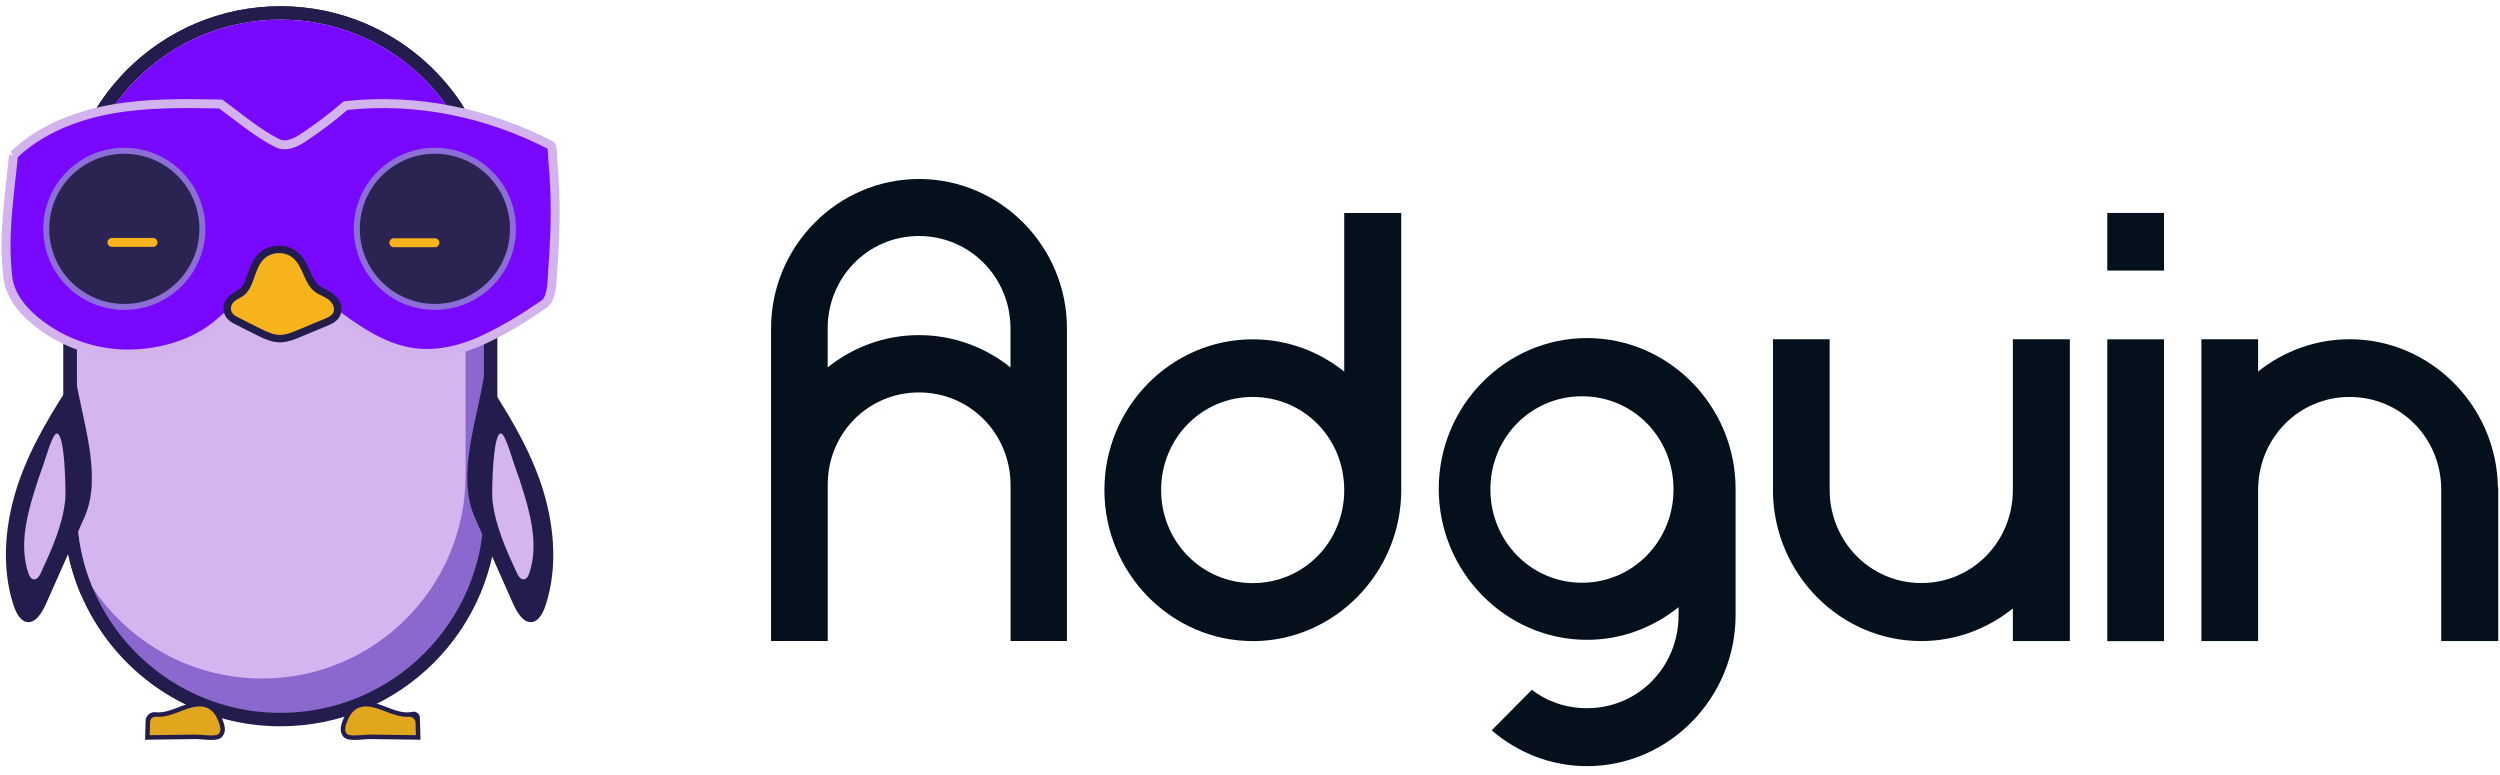 <svg width="187" height="58" viewBox="0 0 187 58" fill="none" xmlns="http://www.w3.org/2000/svg">
<path d="M79.808 24.569V47.948H75.59V36.246C75.566 32.409 72.539 29.354 68.741 29.354C64.942 29.354 61.915 32.409 61.915 36.246V47.948H57.674V24.569C57.674 18.409 62.663 13.388 68.741 13.388C74.819 13.388 79.808 18.409 79.808 24.569ZM61.91 24.569V27.482C63.798 25.967 66.175 25.066 68.736 25.066C71.297 25.066 73.697 25.967 75.585 27.482V24.569C75.585 20.731 72.534 17.653 68.736 17.653C64.938 17.653 61.91 20.731 61.91 24.569Z" fill="#04111D"/>
<path d="M93.699 47.953C87.594 47.953 82.609 42.857 82.609 36.655C82.609 30.452 87.598 25.381 93.699 25.381C96.288 25.381 98.661 26.281 100.548 27.797V15.931H104.812V36.66C104.812 42.867 99.8 47.957 93.699 47.957V47.953ZM93.699 43.617C97.521 43.617 100.548 40.54 100.548 36.655C100.548 32.77 97.521 29.692 93.699 29.692C89.878 29.692 86.851 32.794 86.851 36.655C86.851 40.516 89.901 43.617 93.699 43.617ZM100.853 28.031C100.853 28.031 100.807 28.008 100.783 27.985C100.807 28.008 100.83 28.031 100.853 28.031ZM101.06 28.243C101.06 28.243 101.037 28.196 101.014 28.172C101.037 28.196 101.06 28.219 101.06 28.243ZM102.131 29.355C102.131 29.355 102.108 29.331 102.108 29.308C102.108 29.331 102.131 29.331 102.131 29.355Z" fill="#04111D"/>
<path d="M129.822 36.556V46.01C129.822 52.217 124.81 57.308 118.708 57.308C116.004 57.308 113.512 56.29 111.578 54.629L114.583 51.598C115.722 52.475 117.144 52.973 118.708 52.973C122.53 52.973 125.557 49.895 125.557 46.01V45.419C123.67 46.934 121.293 47.859 118.708 47.859C112.603 47.859 107.618 42.763 107.618 36.561C107.618 30.358 112.603 25.287 118.708 25.287C124.814 25.287 129.822 30.354 129.822 36.561V36.556ZM111.481 36.603C111.481 40.488 114.532 43.589 118.33 43.589C122.128 43.589 125.179 40.488 125.179 36.603C125.179 32.718 122.151 29.641 118.33 29.641C114.509 29.641 111.481 32.742 111.481 36.603Z" fill="#04111D"/>
<path d="M150.561 47.952V45.512C148.674 47.028 146.297 47.952 143.712 47.952C137.676 47.952 132.738 42.979 132.618 36.865V25.375H136.859V36.673C136.882 40.534 139.914 43.612 143.712 43.612C147.511 43.612 150.561 40.534 150.561 36.65V25.375H154.825V47.952H150.561Z" fill="#04111D"/>
<path d="M161.868 15.927V20.238H157.626V15.927H161.868ZM161.868 25.381V47.957H157.626V25.381H161.868Z" fill="#04111D"/>
<path d="M168.907 25.375V27.792C170.794 26.276 173.194 25.375 175.755 25.375C181.792 25.375 186.753 30.349 186.845 36.462H186.868V47.952H182.604V36.631C182.604 32.77 179.577 29.692 175.755 29.692C171.934 29.692 168.907 32.793 168.907 36.654V47.952H164.665V25.375H168.907Z" fill="#04111D"/>
<g clip-path="url(#clip0_299_1180)">
<path d="M36.199 16.692V38.103C36.199 46.509 29.384 53.324 20.978 53.324C14.642 53.324 9.209 49.451 6.918 43.945C6.17 42.147 5.756 40.172 5.756 38.103V16.692C5.756 8.286 12.571 1.471 20.977 1.471C23.078 1.471 25.08 1.898 26.902 2.668C29.671 3.839 32.02 5.806 33.664 8.281C35.265 10.691 36.199 13.584 36.199 16.694V16.692Z" stroke="#231D4E" stroke-width="2.007" stroke-miterlimit="10"/>
<path d="M34.827 14.122V35.532C34.827 43.938 28.012 50.753 19.606 50.753C14.31 50.753 9.645 48.048 6.918 43.944C6.17 42.145 5.756 40.171 5.756 38.101V16.692C5.756 8.286 12.571 1.471 20.977 1.471C23.078 1.471 25.08 1.898 26.902 2.668C29.671 3.839 32.02 5.806 33.664 8.281C34.413 10.079 34.827 12.053 34.827 14.123V14.122Z" stroke="#231D4E" stroke-width="2.007" stroke-miterlimit="10"/>
<path d="M36.199 16.692V38.103C36.199 46.509 29.384 53.324 20.978 53.324C14.642 53.324 9.209 49.451 6.918 43.945C6.17 42.147 5.756 40.172 5.756 38.103V16.692C5.756 8.286 12.571 1.471 20.977 1.471C23.078 1.471 25.08 1.898 26.902 2.668C29.671 3.839 32.02 5.806 33.664 8.281C35.265 10.691 36.199 13.584 36.199 16.694V16.692Z" fill="#8B68CE"/>
<path d="M34.827 14.122V35.532C34.827 43.938 28.012 50.753 19.606 50.753C14.31 50.753 9.645 48.048 6.918 43.944C6.17 42.145 5.756 40.171 5.756 38.101V16.692C5.756 8.286 12.571 1.471 20.977 1.471C23.078 1.471 25.08 1.898 26.902 2.668C29.671 3.839 32.02 5.806 33.664 8.281C34.413 10.079 34.827 12.053 34.827 14.123V14.122Z" fill="#D4B5EF"/>
<path d="M36.199 16.692V26.174C36.199 19.87 32.365 14.459 26.902 12.149C25.081 11.378 23.078 10.952 20.977 10.952C12.571 10.952 5.756 17.767 5.756 26.173V16.691C5.756 8.285 12.571 1.47 20.977 1.47C23.078 1.47 25.08 1.896 26.902 2.667C32.365 4.977 36.199 10.386 36.199 16.692Z" fill="#7808FF"/>
<path d="M1.011 11.672C2.985 9.779 5.64 8.725 8.332 8.241C11.023 7.758 13.777 7.805 16.511 7.853C17.893 8.863 19.217 10.011 20.744 10.782C21.359 11.092 22.062 10.781 22.637 10.402C23.762 9.663 24.837 8.851 25.856 7.972C31.197 7.4 36.448 8.497 41.225 10.954C41.318 11.001 41.326 11.814 41.339 11.939C41.372 12.267 41.4 12.596 41.423 12.925C41.537 14.493 41.549 16.066 41.494 17.636C41.466 18.423 41.42 19.209 41.362 19.993C41.31 20.695 41.288 21.453 41.109 22.134C41.051 22.352 40.957 22.594 40.801 22.763C40.68 22.892 40.52 22.939 40.373 23.034C39.936 23.319 39.511 23.622 39.069 23.897C38.184 24.448 37.271 24.953 36.333 25.407C34.654 26.217 32.765 26.699 30.919 26.442C28.555 26.112 26.532 24.64 24.627 23.204C23.853 22.622 22.67 22.637 21.72 22.454C20.769 22.272 19.765 22.262 18.853 22.586C17.958 22.904 17.203 23.52 16.493 24.152C14.641 25.804 12.055 26.547 9.572 26.555C7.09 26.562 4.613 25.685 2.69 24.115C1.667 23.279 0.762 22.175 0.597 20.865C0.204 17.751 0.709 14.79 1.012 11.666L1.011 11.672Z" fill="#7808FF"/>
<path d="M9.299 23.031C12.524 23.031 15.139 20.417 15.139 17.192C15.139 13.967 12.524 11.352 9.299 11.352C6.074 11.352 3.46 13.967 3.46 17.192C3.46 20.417 6.074 23.031 9.299 23.031Z" fill="#2B2452"/>
<path d="M9.299 22.957C12.524 22.957 15.139 20.342 15.139 17.117C15.139 13.892 12.524 11.277 9.299 11.277C6.074 11.277 3.46 13.892 3.46 17.117C3.46 20.342 6.074 22.957 9.299 22.957Z" stroke="#8D6DD8" stroke-width="0.446" stroke-miterlimit="10"/>
<path d="M32.532 23.031C35.757 23.031 38.371 20.417 38.371 17.192C38.371 13.967 35.757 11.352 32.532 11.352C29.306 11.352 26.692 13.967 26.692 17.192C26.692 20.417 29.306 23.031 32.532 23.031Z" fill="#2B2452"/>
<path d="M32.532 22.957C35.757 22.957 38.371 20.342 38.371 17.117C38.371 13.892 35.757 11.277 32.532 11.277C29.306 11.277 26.692 13.892 26.692 17.117C26.692 20.342 29.306 22.957 32.532 22.957Z" stroke="#8D6DD8" stroke-width="0.446" stroke-miterlimit="10"/>
<path d="M1.011 11.597C2.985 9.704 5.64 8.65 8.332 8.166C11.023 7.683 13.777 7.73 16.511 7.779C17.893 8.789 19.217 9.937 20.744 10.707C21.359 11.017 22.061 10.706 22.637 10.327C23.762 9.588 24.837 8.776 25.856 7.898C31.196 7.325 36.448 8.422 41.225 10.879C41.326 10.932 41.334 11.821 41.347 11.957C41.383 12.332 41.413 12.708 41.438 13.084C41.542 14.65 41.546 16.223 41.484 17.792C41.452 18.578 41.405 19.364 41.344 20.147C41.29 20.834 41.319 21.651 41.047 22.297C40.872 22.71 40.521 22.86 40.174 23.099C39.766 23.38 39.35 23.65 38.93 23.91C38.089 24.427 37.221 24.903 36.332 25.334C34.652 26.144 32.764 26.626 30.917 26.368C28.554 26.039 26.53 24.567 24.625 23.131C23.852 22.549 22.669 22.564 21.718 22.381C20.768 22.198 19.763 22.189 18.852 22.513C17.957 22.831 17.201 23.446 16.492 24.079C14.639 25.73 12.053 26.473 9.57 26.482C7.088 26.489 4.612 25.611 2.689 24.041C1.665 23.206 0.76 22.102 0.596 20.792C0.203 17.677 0.708 14.717 1.011 11.593V11.597Z" stroke="#D2B3ED" stroke-width="0.669" stroke-miterlimit="10"/>
<path d="M17.625 22.47C17.803 22.348 18.006 22.265 18.182 22.139C19.054 21.516 18.974 20.13 19.736 19.378C20.303 18.819 21.303 18.78 21.912 19.293C22.683 19.943 22.734 21.195 23.533 21.81C23.84 22.045 24.227 22.158 24.542 22.383C24.857 22.607 25.101 23.027 24.933 23.376C24.819 23.614 24.553 23.735 24.308 23.837C23.61 24.127 22.911 24.419 22.214 24.709C21.804 24.881 21.379 25.054 20.937 25.051C20.469 25.048 20.026 24.849 19.606 24.644C18.953 24.326 18.294 23.997 17.654 23.654C17.151 23.386 17.15 22.791 17.625 22.468V22.47Z" stroke="#231D4E" stroke-width="1.115" stroke-miterlimit="10"/>
<path d="M17.625 22.47C17.803 22.348 18.006 22.265 18.182 22.139C19.054 21.516 18.974 20.13 19.736 19.378C20.303 18.819 21.303 18.78 21.912 19.293C22.683 19.943 22.734 21.195 23.533 21.81C23.84 22.045 24.227 22.158 24.542 22.383C24.857 22.607 25.101 23.027 24.933 23.376C24.819 23.614 24.553 23.735 24.308 23.837C23.61 24.127 22.911 24.419 22.214 24.709C21.804 24.881 21.379 25.054 20.937 25.051C20.469 25.048 20.026 24.849 19.606 24.644C18.953 24.326 18.294 23.997 17.654 23.654C17.151 23.386 17.15 22.791 17.625 22.468V22.47Z" fill="#F6B31B"/>
<path d="M8.375 18.131H11.446" stroke="#F6B31B" stroke-width="0.669" stroke-linecap="round" stroke-linejoin="round"/>
<path d="M29.46 18.156H32.532" stroke="#F6B31B" stroke-width="0.669" stroke-linecap="round" stroke-linejoin="round"/>
<path d="M5.627 28.143C4.017 30.618 2.408 33.149 1.402 36.053C0.396 38.955 0.046 42.318 1.004 45.244C1.189 45.811 1.494 46.424 1.993 46.523C2.657 46.654 3.151 45.825 3.469 45.109C4.418 42.968 5.369 40.828 6.318 38.687C7.682 35.611 6.179 31.567 5.627 28.143Z" fill="#231D4E"/>
<path d="M36.199 28.143C37.809 30.618 39.418 33.149 40.424 36.053C41.43 38.955 41.78 42.318 40.822 45.244C40.637 45.811 40.333 46.424 39.833 46.523C39.169 46.654 38.675 45.825 38.357 45.109C37.408 42.968 36.458 40.828 35.509 38.687C34.145 35.611 35.647 31.567 36.199 28.143Z" fill="#231D4E"/>
<path d="M16.285 53.831C16.135 53.463 15.876 53.123 15.513 52.958C15.082 52.762 14.574 52.839 14.122 52.982C13.646 53.131 13.192 53.344 12.712 53.484C12.352 53.589 11.97 53.65 11.601 53.607C11.407 53.585 11.233 53.725 11.227 53.92L11.196 54.993C12.347 54.978 13.498 54.962 14.647 54.947C14.966 54.942 16.089 55.11 16.324 54.924C16.627 54.685 16.443 54.219 16.285 53.833V53.831Z" stroke="#231D4D" stroke-width="0.669" stroke-miterlimit="10"/>
<path d="M16.286 53.831C16.135 53.463 15.876 53.123 15.514 52.958C15.082 52.762 14.575 52.839 14.122 52.982C13.646 53.131 13.192 53.344 12.712 53.484C12.372 53.584 12.011 53.643 11.661 53.613C11.431 53.593 11.233 53.769 11.226 53.999L11.197 54.992C12.348 54.977 13.499 54.96 14.649 54.945C14.967 54.941 16.091 55.108 16.326 54.923C16.629 54.684 16.445 54.217 16.287 53.831H16.286Z" fill="#DFA61E"/>
<path d="M26.021 53.831C26.172 53.463 26.43 53.123 26.793 52.958C27.225 52.762 27.732 52.839 28.185 52.982C28.661 53.131 29.114 53.344 29.595 53.484C30.025 53.61 30.488 53.672 30.921 53.569C30.997 53.55 31.071 53.607 31.072 53.686L31.111 54.993C29.96 54.978 28.809 54.962 27.659 54.947C27.341 54.942 26.217 55.11 25.982 54.924C25.679 54.685 25.863 54.219 26.021 53.833V53.831Z" stroke="#231D4D" stroke-width="0.669" stroke-miterlimit="10"/>
<path d="M26.021 53.831C26.172 53.463 26.43 53.123 26.793 52.958C27.225 52.762 27.732 52.839 28.185 52.982C28.661 53.131 29.114 53.344 29.595 53.484C29.915 53.578 30.256 53.636 30.588 53.617C30.849 53.602 31.075 53.795 31.083 54.057L31.111 54.992C29.96 54.977 28.809 54.96 27.659 54.945C27.341 54.941 26.217 55.108 25.982 54.923C25.679 54.684 25.863 54.217 26.021 53.831Z" fill="#DFA61E"/>
<path d="M2.466 37.101C1.907 38.981 1.493 41.02 2.124 42.877C2.193 43.079 2.31 43.307 2.521 43.334C2.772 43.364 2.945 43.096 3.05 42.866C3.863 41.101 4.688 39.295 4.883 37.361C4.934 36.852 4.866 32.331 4.234 32.426C3.91 32.475 3.39 34.359 3.268 34.687C2.975 35.482 2.707 36.289 2.466 37.102V37.101Z" fill="#D4B5EF"/>
<path d="M39.248 37.101C39.807 38.981 40.221 41.02 39.59 42.877C39.521 43.079 39.404 43.307 39.193 43.334C38.942 43.364 38.77 43.096 38.664 42.866C37.851 41.101 37.026 39.295 36.831 37.361C36.78 36.852 36.848 32.331 37.48 32.426C37.804 32.475 38.324 34.359 38.446 34.687C38.739 35.482 39.007 36.289 39.248 37.102V37.101Z" fill="#D4B5EF"/>
</g>
<defs>
<clipPath id="clip0_299_1180">
<rect width="41.823" height="55.037" fill="white" transform="translate(0.077 0.348)"/>
</clipPath>
</defs>
</svg>
